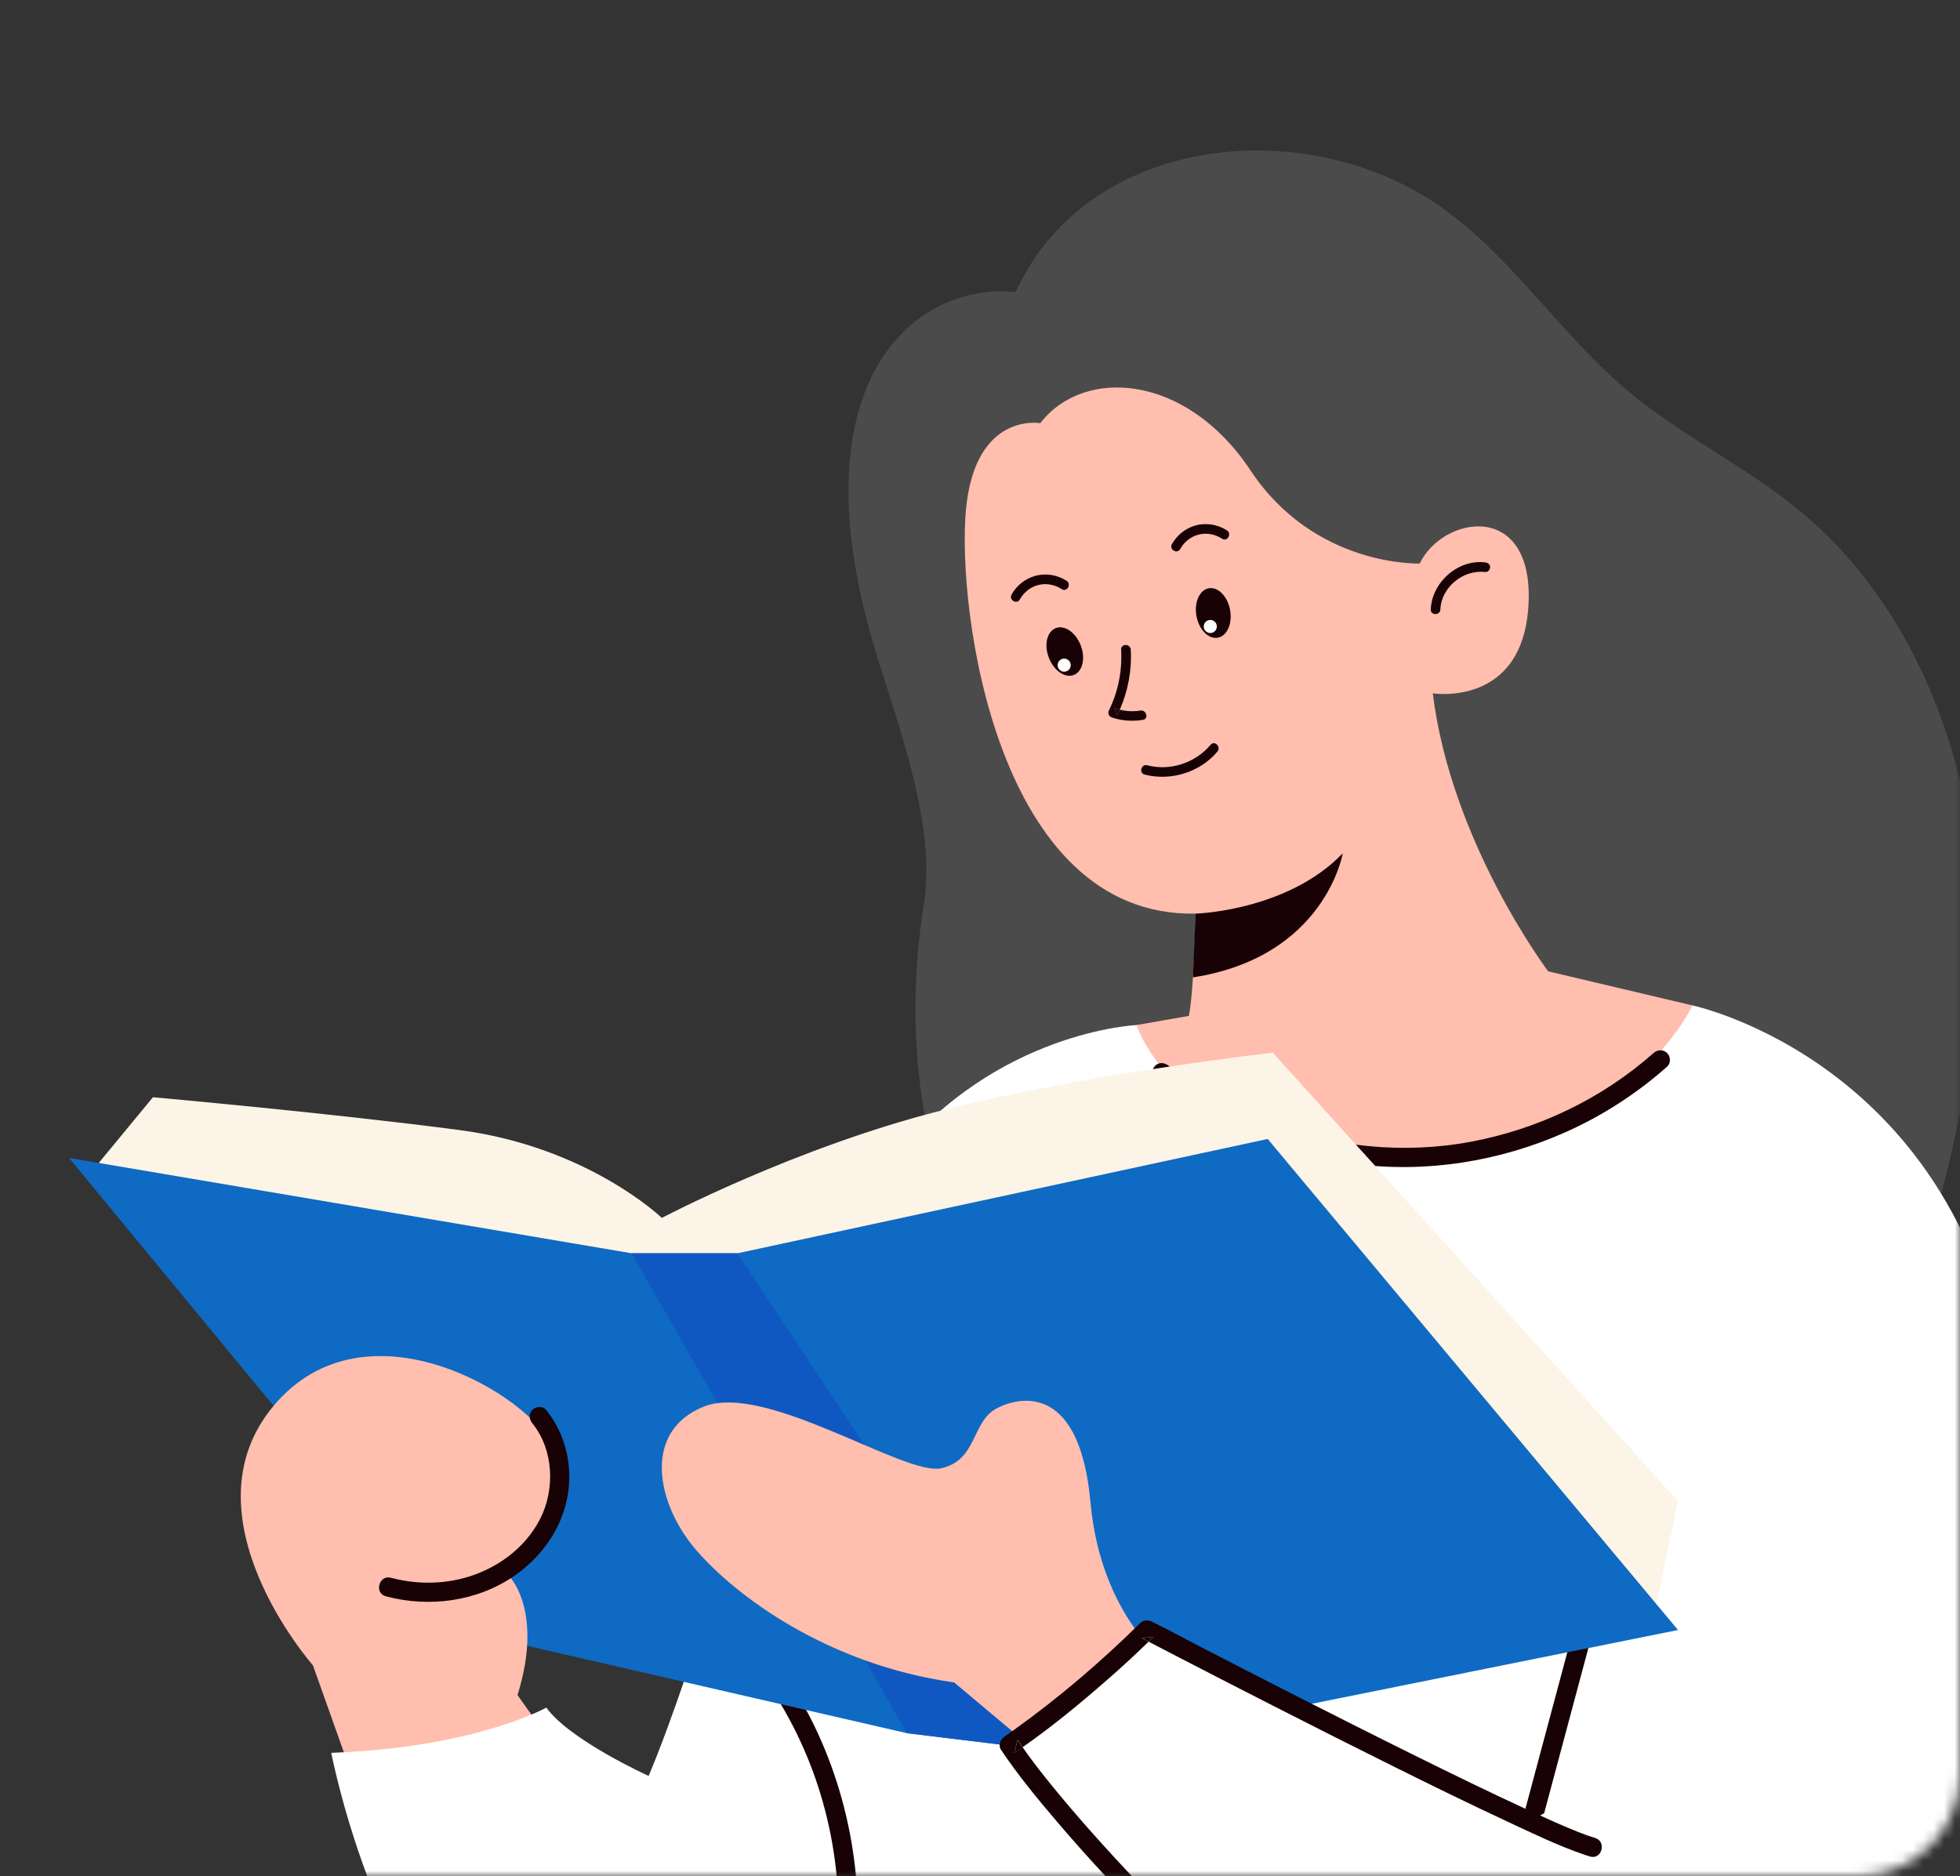<svg width="187" height="179" viewBox="0 0 187 179" fill="none" xmlns="http://www.w3.org/2000/svg">
<rect x="0" y="0" width="187" height="179" fill="#333333" stroke="none"/>
<mask id="mask0_1040_4951" style="mask-type:alpha" maskUnits="userSpaceOnUse" x="0" y="0" width="187" height="179">
<path d="M0 9.887C0 4.499 4.368 0.13 9.757 0.13H177.243C182.632 0.13 187 4.499 187 9.887V169.243C187 174.632 182.632 179 177.243 179H9.757C4.368 179 0 174.632 0 169.243V9.887Z" fill="#FF7F4D"/>
</mask>
<g mask="url(#mask0_1040_4951)">
<path d="M81.905 193.352C84.566 189.996 86.034 187.203 86.818 184.985L87.35 185.315C90.158 172.749 84.759 160.524 84.759 160.524L66.891 155.52C66.891 155.52 64.137 164.137 61.886 169.445C58.383 174.165 52.711 175.667 52.711 175.667L49.248 198.522C49.245 198.525 74.232 203.028 81.905 193.352Z" fill="white"/>
<path d="M107.674 136.718C119.17 143.402 130.651 146.77 143.925 145.938L180.955 127.418C185.67 114.126 189.319 100.183 188.658 86.095C187.998 72.008 182.543 57.661 171.659 48.695C166.522 44.464 160.395 41.564 155.295 37.287C148.082 31.236 143.044 22.533 134.757 18.061C121.611 10.966 103.205 13.98 96.906 27.868C87.346 26.868 75.642 36.314 83.574 62.268C85.746 69.377 89.335 78.833 88.157 86.172C84.758 107.378 92.18 127.712 107.674 136.718Z" fill="#4B4B4B"/>
<path d="M191.641 132.631C187.294 101.363 161.475 95.93 161.475 95.93L108.427 97.806C108.427 97.806 95.166 98.378 85.407 110.477C75.649 122.575 70.769 127.455 70.393 138.715C70.017 149.976 76.774 166.116 79.775 171.745C82.779 177.373 80.525 192.388 80.525 192.388C80.525 192.388 120.902 231.049 181.458 222.538C179.705 217.359 177.857 211.868 177.343 207.414C190.5 187.514 195.26 158.685 191.641 132.631Z" fill="white"/>
<path d="M79.151 190.745C79.047 191.228 79.295 191.736 79.793 191.873C80.252 191.999 80.818 191.72 80.922 191.231C81.849 186.948 82.076 182.525 81.58 178.172C81.078 173.748 79.891 169.444 78.038 165.397C77.016 163.167 75.783 161.037 74.361 159.037C74.073 158.633 73.559 158.44 73.106 158.706C72.709 158.939 72.488 159.557 72.776 159.961C75.226 163.402 77.095 167.229 78.31 171.273C79.521 175.296 80.093 179.49 79.989 183.69C79.931 186.067 79.653 188.423 79.151 190.745Z" fill="#180205"/>
<path d="M145.834 57.646C146.336 47.762 137.703 49.138 135.449 53.767C135.449 53.767 125.439 54.143 119.309 44.883C113.178 35.626 103.377 34.999 99.25 40.38C99.25 40.38 93.037 39.254 92.159 48.637C91.284 58.019 95.056 87.546 114.065 87.172C114.065 87.172 113.931 94.429 113.429 96.931L108.424 97.806C108.424 97.806 112.315 109.74 131.071 110.443C154.467 111.318 161.473 95.931 161.473 95.931L147.71 92.679C147.71 92.679 138.453 80.418 136.7 66.156C136.7 66.153 145.333 67.53 145.834 57.646Z" fill="#FFBEAE"/>
<path d="M149.379 108.019C152.903 106.449 156.171 104.332 159.058 101.772C159.428 101.442 159.395 100.808 159.058 100.475C158.691 100.108 158.131 100.144 157.761 100.475C152.867 104.813 146.785 107.728 140.364 108.933C133.906 110.145 127.188 109.456 121.058 107.128C117.629 105.825 114.371 103.981 111.504 101.692C111.119 101.383 110.583 101.313 110.207 101.692C109.886 102.014 109.819 102.681 110.207 102.989C115.68 107.361 122.269 110.142 129.214 111.05C136.069 111.947 143.074 110.827 149.379 108.019Z" fill="#180205"/>
<path d="M147.094 173.87C147.74 171.453 148.388 169.037 149.034 166.62C150.062 162.784 151.086 158.951 152.114 155.114C152.35 154.233 152.585 153.355 152.821 152.474C153.127 151.333 151.356 150.844 151.05 151.985C150.404 154.402 149.756 156.818 149.11 159.235C148.082 163.071 147.057 166.904 146.03 170.74C145.794 171.622 145.559 172.499 145.323 173.381C145.017 174.525 146.788 175.011 147.094 173.87Z" fill="#180205"/>
<path d="M160.095 143.225L121.437 100.437C121.437 100.437 103.67 102.438 89.754 105.971C75.838 109.505 63.145 116.204 63.145 116.204C63.145 116.204 56.128 109.446 43.867 107.828C31.606 106.21 14.591 104.692 14.591 104.692L9.418 110.964L55.127 133.656L158.033 153.054L160.095 143.225Z" fill="#FCF4E6"/>
<path d="M101.92 167.246L160.096 155.524L120.948 108.673L70.374 119.579H60.255L6.583 110.481L43.742 155.524L86.53 165.371L101.92 167.246Z" fill="#0E6AC3"/>
<path d="M70.374 119.579H60.255L86.53 165.371L101.92 167.246L70.374 119.579Z" fill="#1058C1"/>
<path d="M91.033 160.527L99.038 167.245C99.038 167.245 107.797 163.063 111.55 158.899C111.55 158.899 105.043 154.36 104.043 143.35C103.043 132.34 97.662 133.09 95.159 134.341C92.657 135.592 93.284 139.345 89.778 140.095C86.276 140.844 73.014 131.838 67.132 134.215C61.252 136.592 62.629 143.472 66.382 147.853C70.139 152.231 78.897 158.814 91.033 160.527Z" fill="#FFBEAE"/>
<path d="M165.728 214.912C180.76 212.764 189.424 186.645 191.617 161.637C192.874 147.308 146.21 173.626 146.21 173.626C139.829 171.75 109.427 155.522 109.427 155.522C102.67 162.191 96.291 166.495 96.291 166.495C103.796 177.755 142.08 218.292 165.728 214.912Z" fill="white"/>
<path d="M149.496 174.358C149.4 174.318 149.666 174.429 149.496 174.358V174.358Z" fill="#180205"/>
<path d="M108.962 156.314C109.17 156.421 109.378 156.528 109.586 156.638C109.749 156.482 109.914 156.329 110.076 156.17C109.703 156.219 109.333 156.265 108.962 156.314Z" fill="#180205"/>
<path d="M109.586 156.639C109.378 156.532 109.17 156.425 108.962 156.314C109.333 156.266 109.703 156.22 110.076 156.171C109.914 156.33 109.749 156.48 109.586 156.639C110.599 157.165 111.615 157.694 112.63 158.217C115.616 159.762 118.608 161.298 121.603 162.824C125.375 164.745 129.153 166.654 132.946 168.539C136.531 170.319 140.129 172.084 143.757 173.776C146.189 174.911 148.639 176.101 151.181 176.973C151.35 177.031 151.521 177.086 151.695 177.138C152.83 177.474 153.314 175.703 152.185 175.367C151.273 175.098 150.392 174.724 149.514 174.36C149.508 174.357 149.505 174.357 149.499 174.354C149.404 174.314 149.667 174.425 149.499 174.354C149.493 174.351 149.493 174.351 149.487 174.348C149.422 174.32 149.355 174.293 149.291 174.265C149.126 174.195 148.96 174.125 148.798 174.054C148.477 173.917 148.159 173.776 147.841 173.632C147.119 173.311 146.403 172.984 145.687 172.653C142.166 171.029 138.682 169.328 135.207 167.609C131.386 165.721 127.58 163.803 123.781 161.87C120.654 160.279 117.531 158.679 114.414 157.067C112.93 156.299 111.459 155.495 109.96 154.757C109.938 154.748 109.917 154.736 109.898 154.724C109.531 154.534 109.088 154.571 108.785 154.868C105.025 158.572 100.987 162.026 96.695 165.091C96.411 165.296 96.123 165.498 95.833 165.697C95.441 165.963 95.215 166.517 95.502 166.951C97.127 169.383 99.005 171.656 100.902 173.88C103.627 177.074 106.488 180.154 109.433 183.146C112.927 186.698 116.546 190.127 120.29 193.409C124.237 196.869 128.327 200.17 132.591 203.226C136.644 206.129 140.869 208.821 145.329 211.058C149.263 213.031 153.427 214.707 157.768 215.518C161.738 216.258 165.942 216.322 169.717 214.719C174.195 212.82 177.597 209.02 180.2 205.022C183.51 199.938 185.78 194.18 187.548 188.402C189.583 181.754 190.932 174.908 191.837 168.019C192.06 166.318 192.253 164.611 192.418 162.901C192.467 162.408 191.963 161.983 191.501 161.983C190.965 161.983 190.632 162.405 190.583 162.901C189.919 169.744 188.799 176.551 187.092 183.213C185.56 189.2 183.574 195.141 180.659 200.611C178.392 204.866 175.422 209.136 171.39 211.752C169.6 212.914 167.808 213.658 165.675 213.991C165.63 213.997 165.44 214.025 165.425 214.028C165.446 214.025 165.464 214.022 165.486 214.022C165.434 214.028 165.422 214.031 165.425 214.028C165.351 214.037 165.275 214.046 165.201 214.055C164.969 214.083 164.736 214.104 164.504 214.123C164.048 214.159 163.589 214.178 163.13 214.184C162.2 214.196 161.27 214.15 160.347 214.055C160.126 214.034 159.909 214.007 159.692 213.979C159.615 213.97 159.597 213.967 159.594 213.967C159.591 213.967 159.597 213.967 159.594 213.967C159.591 213.967 159.573 213.964 159.496 213.951C159.365 213.933 159.23 213.912 159.098 213.89C158.621 213.814 158.144 213.728 157.67 213.63C156.657 213.422 155.657 213.165 154.666 212.872C152.601 212.26 150.576 211.48 148.691 210.632C144.317 208.662 140.175 206.2 136.204 203.514C131.979 200.656 127.944 197.527 124.05 194.235C120.229 191.005 116.543 187.615 112.982 184.104C109.877 181.041 106.861 177.884 103.97 174.617C102.792 173.287 101.636 171.937 100.51 170.561C100.03 169.973 99.556 169.38 99.091 168.78C99.066 168.75 98.993 168.652 98.977 168.634C98.996 168.658 99.014 168.683 99.035 168.707C98.984 168.637 98.971 168.621 98.977 168.634C98.95 168.6 98.925 168.566 98.898 168.53C98.791 168.389 98.684 168.251 98.58 168.11C98.393 167.863 98.207 167.612 98.023 167.358C97.867 167.144 97.72 166.924 97.567 166.706C97.298 166.896 97.026 167.086 96.753 167.269C96.864 166.85 96.974 166.431 97.084 166.015C97.24 166.251 97.408 166.477 97.567 166.706C100.397 164.73 103.083 162.515 105.674 160.245C107.008 159.089 108.311 157.878 109.586 156.639Z" fill="#180205"/>
<path d="M99.036 168.722C99.017 168.697 98.999 168.673 98.977 168.648C98.968 168.639 98.981 168.654 99.036 168.722Z" fill="#180205"/>
<path d="M96.753 167.287C97.026 167.104 97.298 166.914 97.567 166.724C97.405 166.495 97.24 166.265 97.084 166.033C96.971 166.449 96.861 166.868 96.753 167.287Z" fill="#180205"/>
<path d="M52.626 137.956C50.625 133.19 34.904 123.612 26.103 134.135C17.299 144.659 29.857 158.896 29.857 158.896L33.359 168.743C40.866 171.496 51.876 165.24 51.876 165.24L49.374 161.738C51.876 153.732 48.624 150.447 48.624 150.447C52.873 147.917 54.626 142.722 52.626 137.956Z" fill="#FFBEAE"/>
<path d="M61.882 169.448C61.882 169.448 54.363 166.04 52.123 162.929C52.123 162.929 45.366 166.743 31.606 167.245C31.606 167.245 36.36 192.018 49.248 198.525L61.882 169.448Z" fill="white"/>
<path d="M137.424 58.147C137.504 56.018 139.624 54.317 141.707 54.58C141.955 54.611 142.166 54.348 142.166 54.121C142.166 53.849 141.955 53.693 141.707 53.662C139.113 53.335 136.605 55.568 136.507 58.147C136.485 58.737 137.403 58.737 137.424 58.147Z" fill="#180205"/>
<path d="M116.191 60.845C117.075 60.683 117.598 59.493 117.359 58.193C117.118 56.893 116.206 55.969 115.322 56.131C114.438 56.293 113.915 57.483 114.153 58.783C114.392 60.087 115.307 61.007 116.191 60.845Z" fill="#180205"/>
<path d="M115.472 60.4C115.816 60.4 116.096 60.12 116.096 59.775C116.096 59.431 115.816 59.151 115.472 59.151C115.127 59.151 114.848 59.431 114.848 59.775C114.848 60.12 115.127 60.4 115.472 60.4Z" fill="white"/>
<path d="M102.444 64.404C103.285 64.083 103.584 62.82 103.112 61.585C102.64 60.349 101.575 59.608 100.734 59.929C99.892 60.251 99.593 61.514 100.066 62.749C100.538 63.985 101.603 64.726 102.444 64.404Z" fill="#180205"/>
<path d="M101.645 64.079C101.984 64.015 102.208 63.691 102.147 63.351C102.082 63.012 101.758 62.788 101.419 62.85C101.079 62.911 100.856 63.238 100.917 63.578C100.978 63.917 101.305 64.144 101.645 64.079Z" fill="white"/>
<path d="M112.603 52.382C112.967 51.73 113.563 51.232 114.285 51.027C115.074 50.8 115.913 50.956 116.598 51.4C117.094 51.721 117.555 50.929 117.06 50.608C116.179 50.036 115.053 49.852 114.041 50.143C113.098 50.412 112.285 51.064 111.81 51.92C111.523 52.437 112.315 52.899 112.603 52.382Z" fill="#180205"/>
<path d="M97.304 57.192C97.668 56.541 98.264 56.042 98.986 55.837C99.776 55.611 100.614 55.767 101.299 56.21C101.795 56.532 102.257 55.739 101.761 55.418C100.88 54.846 99.754 54.662 98.742 54.953C97.799 55.222 96.986 55.874 96.512 56.73C96.224 57.244 97.016 57.709 97.304 57.192Z" fill="#180205"/>
<path d="M106.601 68.243C106.686 68.069 106.763 67.891 106.839 67.717C106.668 67.677 106.497 67.628 106.325 67.57C106.417 67.796 106.509 68.019 106.601 68.243Z" fill="#180205"/>
<path d="M106.081 68.454C107.041 68.781 108.048 68.845 109.045 68.683C109.626 68.588 109.378 67.704 108.8 67.799C108.139 67.906 107.479 67.869 106.836 67.716C106.76 67.894 106.683 68.071 106.598 68.243C106.506 68.019 106.414 67.793 106.322 67.57C106.491 67.628 106.662 67.677 106.836 67.716C107.622 65.915 107.996 63.954 107.883 61.984C107.849 61.396 106.931 61.393 106.965 61.984C107.078 63.984 106.689 65.982 105.802 67.781C105.671 68.056 105.787 68.356 106.081 68.454Z" fill="#180205"/>
<path d="M116.151 71.713C116.527 71.263 115.882 70.611 115.502 71.064C114.046 72.796 111.648 73.591 109.451 73.019C108.879 72.869 108.635 73.756 109.207 73.903C111.697 74.552 114.487 73.689 116.151 71.713Z" fill="#180205"/>
<path d="M128.109 81.419C122.814 86.926 114.065 87.174 114.065 87.174L113.817 93.255C126.442 91.303 128.109 81.419 128.109 81.419Z" fill="#180205"/>
<path d="M44.054 150.622C41.839 151.175 39.505 151.13 37.302 150.539C36.161 150.233 35.672 152.004 36.816 152.31C40.955 153.421 45.583 152.797 49.126 150.319C52.316 148.089 54.427 144.54 54.308 140.579C54.24 138.358 53.494 136.244 52.093 134.515C51.781 134.13 51.12 134.191 50.796 134.515C50.417 134.895 50.484 135.427 50.796 135.812C52.83 138.321 52.974 142.105 51.533 144.926C50.047 147.838 47.186 149.836 44.054 150.622Z" fill="#180205"/>
</g>
</svg>
